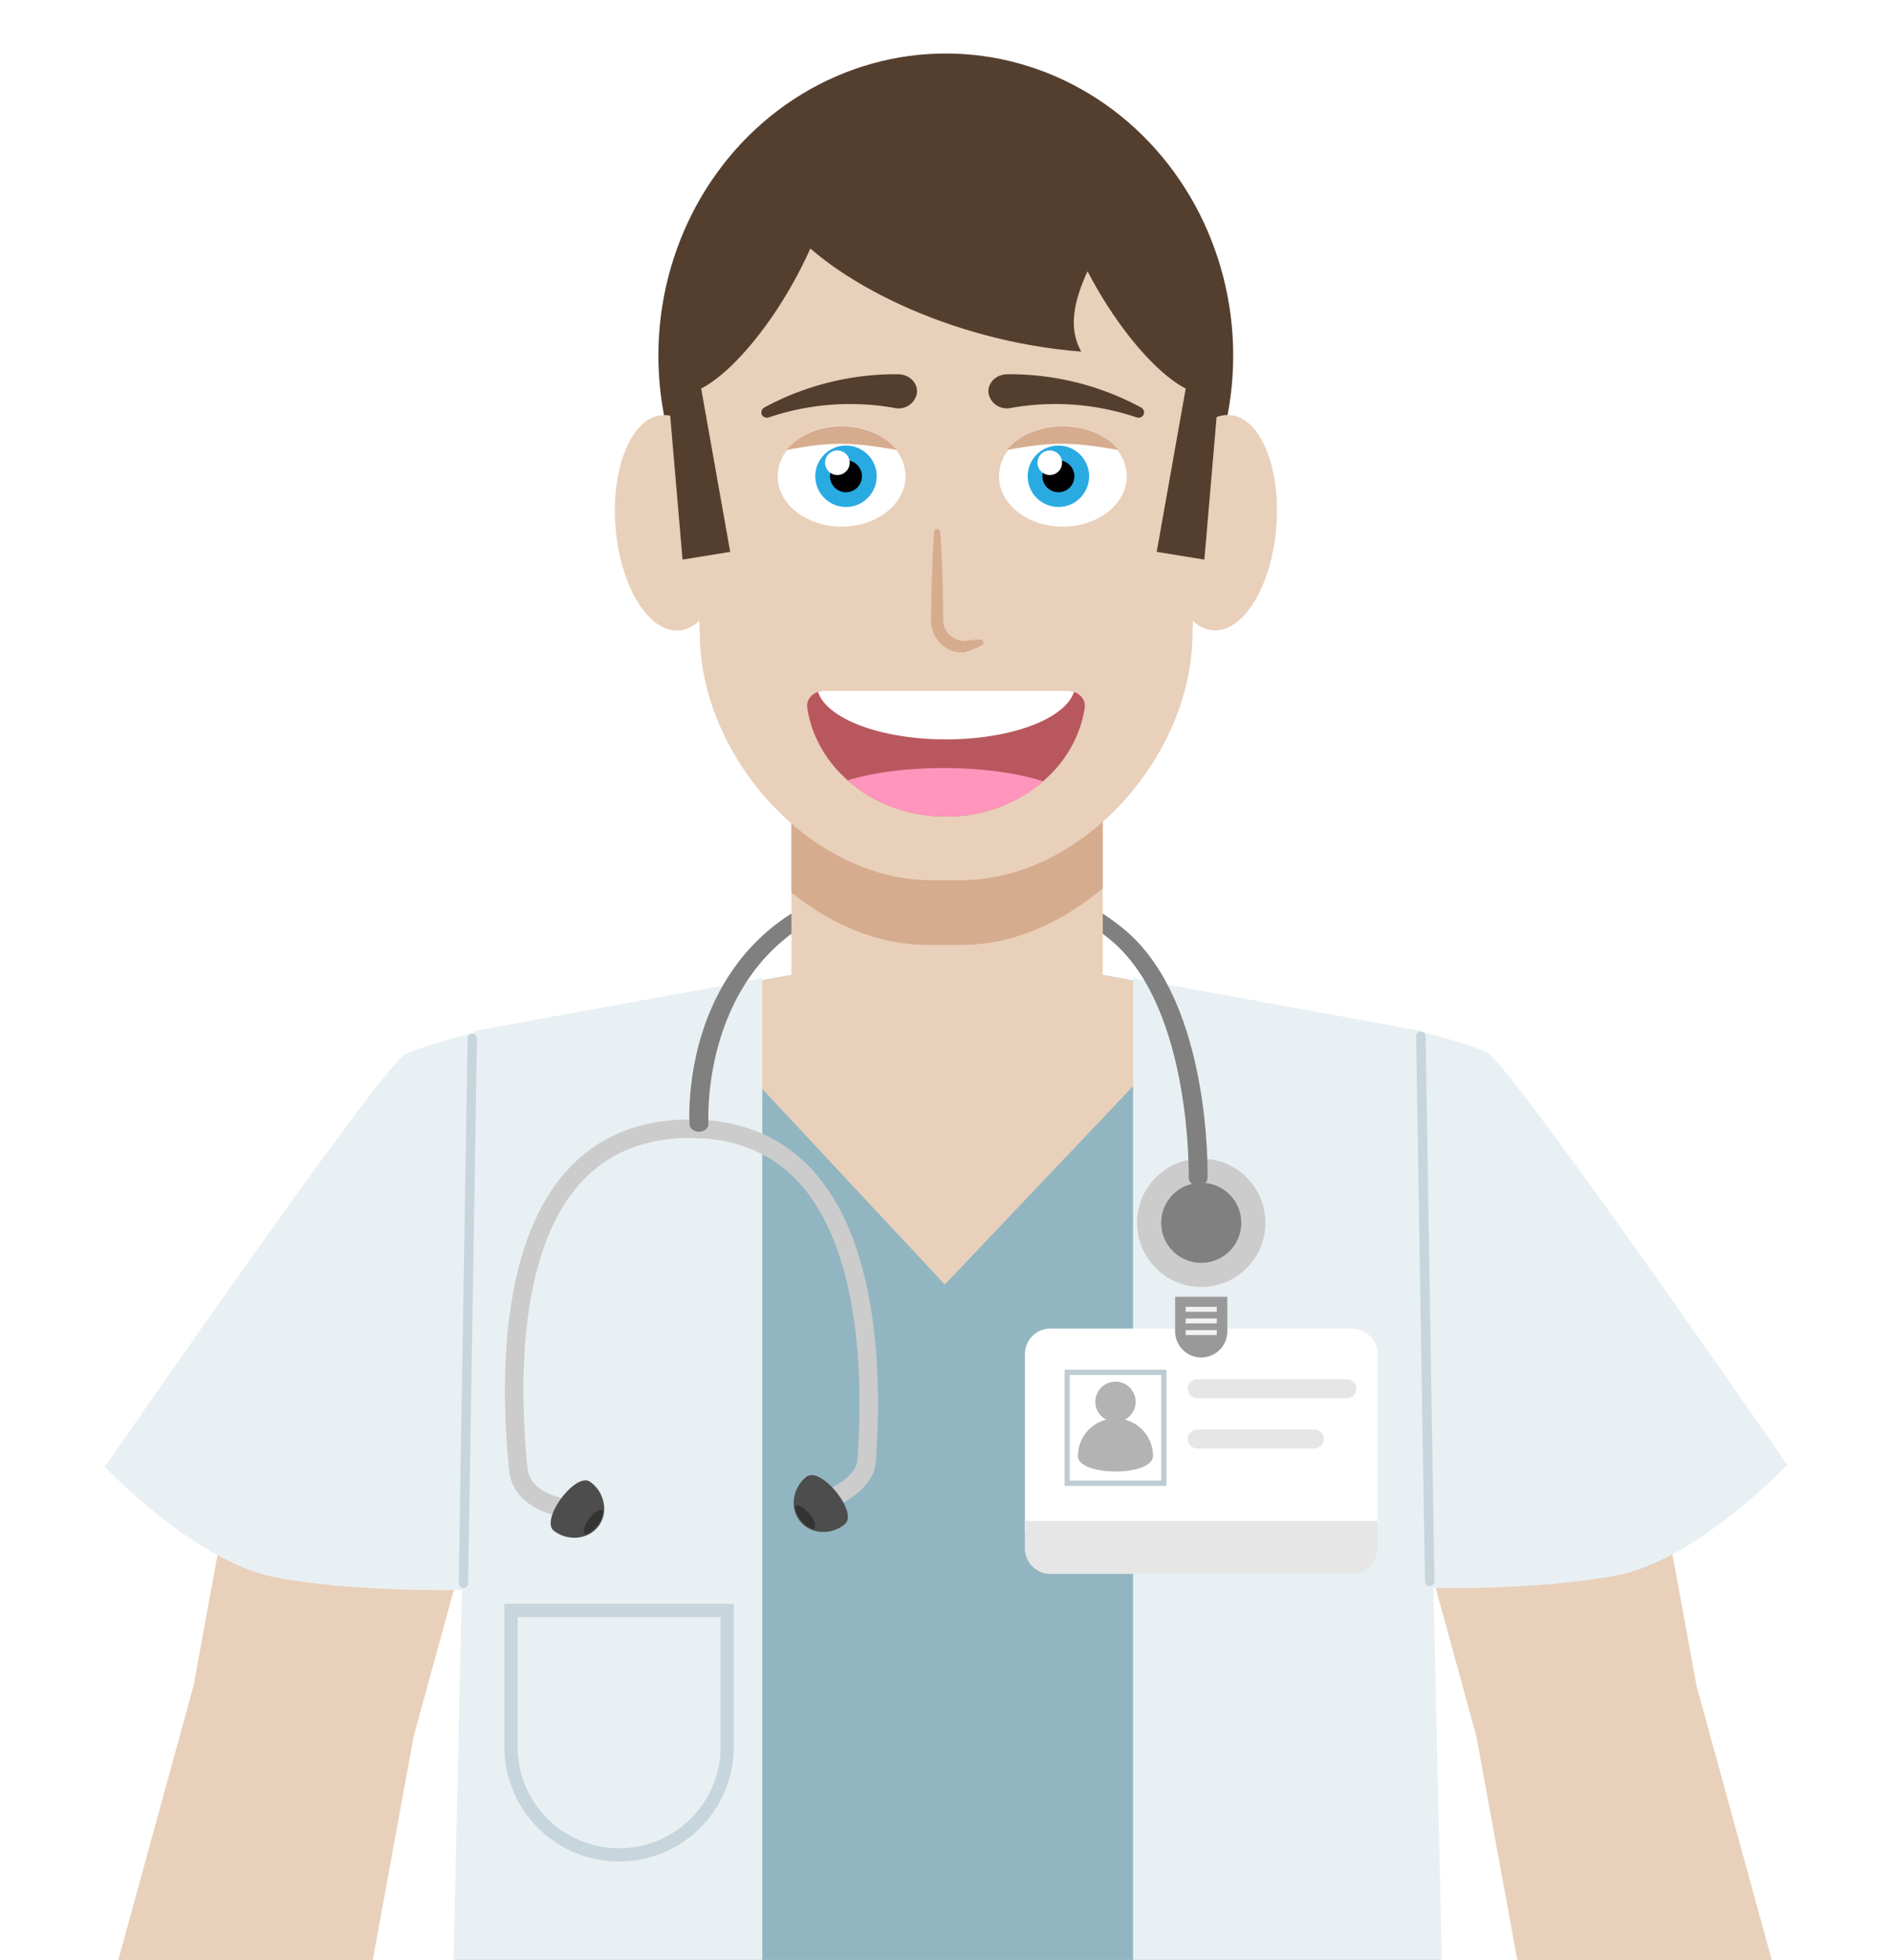 <svg xmlns="http://www.w3.org/2000/svg" id="Laag_1" data-name="Laag 1" viewBox="0 0 1000 1035.98"><defs><style>.cls-1,.cls-3{fill:#e9d0ba}.cls-1,.cls-6,.cls-7,.cls-8{fill-rule:evenodd}.cls-2{fill:#92b6c1}.cls-4{fill:#e9f0f3}.cls-5{fill:#c7d5dd}.cls-21,.cls-6{fill:#fff}.cls-12,.cls-7{fill:#e6e6e6}.cls-8{fill:#999}.cls-9{fill:#f2f2f2}.cls-10{fill:#bdccd4}.cls-11{fill:#b3b3b3}.cls-13{fill:#ccc}.cls-14{fill:gray}.cls-15{fill:#4d4d4d}.cls-16{fill:#333}.cls-17{fill:#543f2f}.cls-18{fill:#d6ac8e}.cls-19{fill:#b8585e}.cls-20{fill:#ff95bd}.cls-22{fill:#29abe2}</style></defs><title>kuisvrouw</title><polygon points="936.71 1036.98 896.68 891.05 852.19 648.13 714.96 679.46 780.29 917.63 802.15 1036.98 936.71 1036.98" class="cls-1"/><polygon points="62.26 1036.98 102.29 891.05 146.78 648.13 284.01 679.46 218.68 917.63 196.82 1036.98 62.26 1036.98" class="cls-1"/><polygon points="761 1036.98 240 1036.98 251 545.98 399.53 518.79 431.27 512.98 569.89 512.98 601.63 518.8 750 545.98 761 1036.98" class="cls-2"/><path d="M569.89,432.4v51.14c-18.68,13.11-40.31,21.09-62.73,21.09H491.67c-21.48,0-42.25-7.33-60.4-19.49V432.4Z" class="cls-3"/><polygon points="643.99 526.58 499.37 678.97 357.17 526.56 429.11 513.4 576.85 514.27 643.99 526.58" class="cls-3"/><path d="M244.87,840.38s-56.32,1.56-99.22-6.59S55.38,775.3,55.38,775.3,202.11,563,214,557.39,250.45,546,250.45,546Z" class="cls-4"/><path d="M755.16,839.32s56.32,1.56,99.22-6.59,90.27-58.49,90.27-58.49S797.92,561.92,786,556.33s-37-11.41-37-11.41Z" class="cls-4"/><polygon points="762.06 1035.92 598.87 1035.92 598.87 516.68 602.28 517.74 751.03 544.92 762.06 1035.92" class="cls-4"/><polygon points="402.9 516.72 402.9 1035.92 239.71 1035.92 250.73 544.92 399.65 517.73 402.9 516.72" class="cls-4"/><path d="M244.92,839.4h0a2.5,2.5,0,0,1-2.46-2.54l4.68-288.09a2.5,2.5,0,0,1,2.5-2.46h0a2.5,2.5,0,0,1,2.46,2.54l-4.68,288.09A2.49,2.49,0,0,1,244.92,839.4Z" class="cls-5"/><path d="M755.66,838.34a2.5,2.5,0,0,1-2.5-2.46l-4.68-288.09a2.5,2.5,0,0,1,5-.08l4.68,288.09a2.5,2.5,0,0,1-2.46,2.54Z" class="cls-5"/><path d="M728.09,715.77a13.54,13.54,0,0,0-13.53-13.54H555.24a13.54,13.54,0,0,0-13.53,13.54V809.9H728.09Z" class="cls-6"/><path d="M555.24,831.94H714.56a13.53,13.53,0,0,0,13.53-13.53V803.9H541.71v14.51A13.53,13.53,0,0,0,555.24,831.94Z" class="cls-7"/><path d="M634.9,717.51h0a13.79,13.79,0,0,1-13.79-13.79V685.43h27.58v18.29A13.78,13.78,0,0,1,634.9,717.51Z" class="cls-8"/><rect width="16.45" height="2.61" x="626.68" y="690.75" class="cls-9"/><rect width="16.45" height="2.61" x="626.68" y="696.91" class="cls-9"/><rect width="16.45" height="2.61" x="626.68" y="703.06" class="cls-9"/><path d="M616.52,785.39H562.65V724h53.87Zm-51.11-2.77h48.34V726.79H565.41Z" class="cls-10"/><path d="M594.53,750.39a10.65,10.65,0,1,0-9.89,0,19.82,19.82,0,0,0-14.89,19.18c0,10.95,39.66,10.95,39.66,0A19.82,19.82,0,0,0,594.53,750.39Z" class="cls-11"/><path d="M711.92,739.06H632.77a5,5,0,0,1,0-10h79.15a5,5,0,1,1,0,10Z" class="cls-12"/><path d="M694.67,765.62h-61.9a5,5,0,0,1,0-10h61.9a5,5,0,0,1,0,10Z" class="cls-12"/><path d="M380.84,854.74v68.57a53.63,53.63,0,1,1-107.26,0V854.74H380.84m7-7H266.58v28.85h0v46.72a60.63,60.63,0,0,0,60.63,60.63h0a60.62,60.62,0,0,0,60.63-60.63V862.68h0V847.74Z" class="cls-5"/><circle cx="634.9" cy="646.35" r="33.93" class="cls-13"/><circle cx="634.9" cy="646.35" r="21.18" class="cls-14"/><path d="M362,591.76c27.24-.64,49.52,7.91,66.2,25.41s27.7,43.9,32.71,78.45c3.32,22.87,4,48.78,2,77-1.18,16.55-23.78,25-26.35,25.85a4.89,4.89,0,1,1-3.24-9.23c4.94-1.75,19.22-8.7,19.83-17.31,2-27.53,1.32-52.73-1.89-74.9-4.72-32.5-14.85-57.1-30.11-73.11-14.7-15.42-34.52-22.95-58.89-22.38-23.35.55-42.18,8.76-56,24.4-33.35,37.82-31.51,110.31-27.45,150.15,1.39,13.62,20.21,16.08,20.4,16.1a4.89,4.89,0,0,1-1.14,9.72,45.9,45.9,0,0,1-13.24-4c-9.38-4.56-14.83-11.76-15.75-20.81-4.23-41.43-6-117,29.85-157.61C314.59,601.7,335.82,592.38,362,591.76Z" class="cls-13"/><path d="M426.2,780.63c7.45-6.06,27.79,18.92,20.34,25a17.64,17.64,0,0,1-16.74,3.26,15.08,15.08,0,0,1-10.19-12.51A17.64,17.64,0,0,1,426.2,780.63Z" class="cls-15"/><path d="M421.65,795.69c3.74.49,9.49,7.55,9.23,11.32a1.19,1.19,0,0,1-1.65,1,15.09,15.09,0,0,1-8.91-10.93A1.2,1.2,0,0,1,421.65,795.69Z" class="cls-16"/><path d="M312,783.31c-7.72-5.71-26.87,20.19-19.15,25.9a17.64,17.64,0,0,0,16.87,2.48,15.1,15.1,0,0,0,9.6-13A17.63,17.63,0,0,0,312,783.31Z" class="cls-15"/><path d="M317.23,798.13c-3.71.67-9.13,8-8.69,11.75a1.19,1.19,0,0,0,1.69.93,15,15,0,0,0,8.39-11.34A1.2,1.2,0,0,0,317.23,798.13Z" class="cls-16"/><path d="M633.26,626.74H633c-2.75-.12-4.87-2.06-4.71-4.32,0-.59,1.59-88.47-40-124.45-21.22-18.37-50.73-27.68-87.7-27.68S434.07,479.6,412.79,498c-41.67,36-38.39,95.31-38.35,95.91.14,2.26-2,4.19-4.73,4.3s-5.11-1.61-5.26-3.87c-.17-2.57-3.59-63.37,41-101.94,23.25-20.1,55.25-30.28,95.09-30.28s71.81,10.18,95,30.28c44.53,38.57,42.83,127.93,42.65,130.5C638.09,625.05,635.89,626.74,633.26,626.74Z" class="cls-14"/><ellipse cx="499.89" cy="188" class="cls-17" rx="151.91" ry="159.72"/><polygon points="582.87 518.93 499.89 624.58 418.3 518.93 418.3 375.87 582.87 375.87 582.87 518.93" class="cls-3"/><path d="M582.87,396.94v72.57c-22.18,18.6-47.86,29.93-74.47,29.93H490c-25.5,0-50.16-10.4-71.71-27.66V396.94Z" class="cls-18"/><ellipse cx="354.39" cy="276.31" class="cls-3" rx="29.12" ry="57.08" transform="translate(-20.82 29.02) rotate(-4.55)"/><ellipse cx="645.61" cy="276.31" class="cls-3" rx="57.08" ry="29.12" transform="translate(318.91 897.94) rotate(-85.45)"/><path d="M492.32,465.25h15.49c64.44,0,122.45-65.94,122.45-130.38l5.29-137.09c0-64.44-38.19-125.1-102.63-125.1H467.21c-64.44,0-102.63,60.66-102.63,125.1l5.29,137.09C369.87,399.31,427.88,465.25,492.32,465.25Z" class="cls-3"/><path d="M573.31,374.07c-2.26,15.2-10.24,28.77-22,38.92A78.32,78.32,0,0,1,500,431.59c-20.26,0-38.61-7.3-52-19.15-11.38-10.08-19.12-23.44-21.34-38.37-.56-3.74,2-7.13,5.68-8.37a9.31,9.31,0,0,1,3.11-.51h129a9.31,9.31,0,0,1,3.11.51C571.35,366.94,573.87,370.33,573.31,374.07Z" class="cls-19"/><path d="M551.35,413A78.32,78.32,0,0,1,500,431.59c-20.26,0-38.61-7.3-52-19.15,13.2-4,31.08-6.48,50.81-6.48C519.42,406,538,408.65,551.35,413Z" class="cls-20"/><path d="M567.63,365.7c-4.56,14.19-33.1,25.12-67.63,25.12s-63.07-10.93-67.63-25.12a9.31,9.31,0,0,1,3.11-.51h129A9.31,9.31,0,0,1,567.63,365.7Z" class="cls-21"/><path d="M519,341.08c-1.47.78-3,1.4-4.49,2s-3,1.17-4.57,1.67l-.12,0-.6.05A15,15,0,0,1,499.3,342a17.2,17.2,0,0,1-6.24-8.33,16.74,16.74,0,0,1-.94-5.18l.05-4.38.13-8.56c.14-5.71.29-11.42.51-17.13s.48-11.42.89-17.12a1.64,1.64,0,0,1,3.28,0c.41,5.7.66,11.41.89,17.12s.37,11.42.51,17.13l.13,8.56.07,4.19a10.65,10.65,0,0,0,4.53,8.33,13.37,13.37,0,0,0,6.12,2.27l-.71.09c1.59-.28,3.21-.48,4.83-.66a46.89,46.89,0,0,1,4.91-.3,1.61,1.61,0,0,1,.75,3Z" class="cls-18"/><path d="M571.49,185.86C431.66,174.91,322.81,57.37,481.33,56,693.07,54.07,542.18,133.87,571.49,185.86Z" class="cls-17"/><polygon points="385.94 291.7 360.75 295.79 351.21 184.64 363.93 167.79 385.94 291.7" class="cls-17"/><ellipse cx="394.65" cy="138.98" class="cls-17" rx="78.58" ry="26.54" transform="translate(76.96 411.27) rotate(-60)"/><polygon points="611.37 291.7 636.56 295.79 646.09 184.64 633.37 167.79 611.37 291.7" class="cls-17"/><ellipse cx="602.65" cy="138.98" class="cls-17" rx="26.54" ry="78.58" transform="translate(11.25 319.95) rotate(-30)"/><path d="M595.52,251.74c0,14.7-15.12,26.62-33.78,26.62S528,266.44,528,251.74a23.37,23.37,0,0,1,7.59-16.82c6.2-6,15.63-9.8,26.19-9.8s20,3.81,26.19,9.8A23.37,23.37,0,0,1,595.52,251.74Z" class="cls-21"/><circle cx="559.41" cy="251.74" r="16.24" class="cls-22"/><circle cx="559.41" cy="251.74" r="8.45"/><circle cx="554.86" cy="244.59" r="6.5" class="cls-21"/><ellipse cx="444.81" cy="251.74" class="cls-21" rx="33.78" ry="26.62"/><circle cx="447.14" cy="251.74" r="16.24" class="cls-22"/><circle cx="447.14" cy="251.74" r="8.45"/><circle cx="442.59" cy="244.59" r="6.5" class="cls-21"/><path d="M474.69,197.81a146.08,146.08,0,0,0-70.6,17.52,3,3,0,0,0-1.33,4.06,3.06,3.06,0,0,0,3.64,1.22,134.09,134.09,0,0,1,66.71-4.92,9.84,9.84,0,0,0,11.26-6.77c1.37-4.78-2-9.87-7.74-10.93A12.84,12.84,0,0,0,474.69,197.81Z" class="cls-17"/><path d="M532.36,197.81A146.11,146.11,0,0,1,603,215.33a3,3,0,0,1,1.33,4.06,3.07,3.07,0,0,1-3.64,1.22,134.12,134.12,0,0,0-66.72-4.92,9.84,9.84,0,0,1-11.25-6.77c-1.37-4.78,2-9.87,7.74-10.93A12.84,12.84,0,0,1,532.36,197.81Z" class="cls-17"/><path d="M473.94,237.84c-23.59-4.1-33.93-4.63-58.25,0,6.21-7.57,16.94-12.57,29.11-12.57S467.72,230.27,473.94,237.84Z" class="cls-18"/><path d="M591.21,237.84c-23.87-4.1-34.33-4.63-58.94,0,6.28-7.57,17.13-12.57,29.46-12.57S584.92,230.27,591.21,237.84Z" class="cls-18"/></svg>